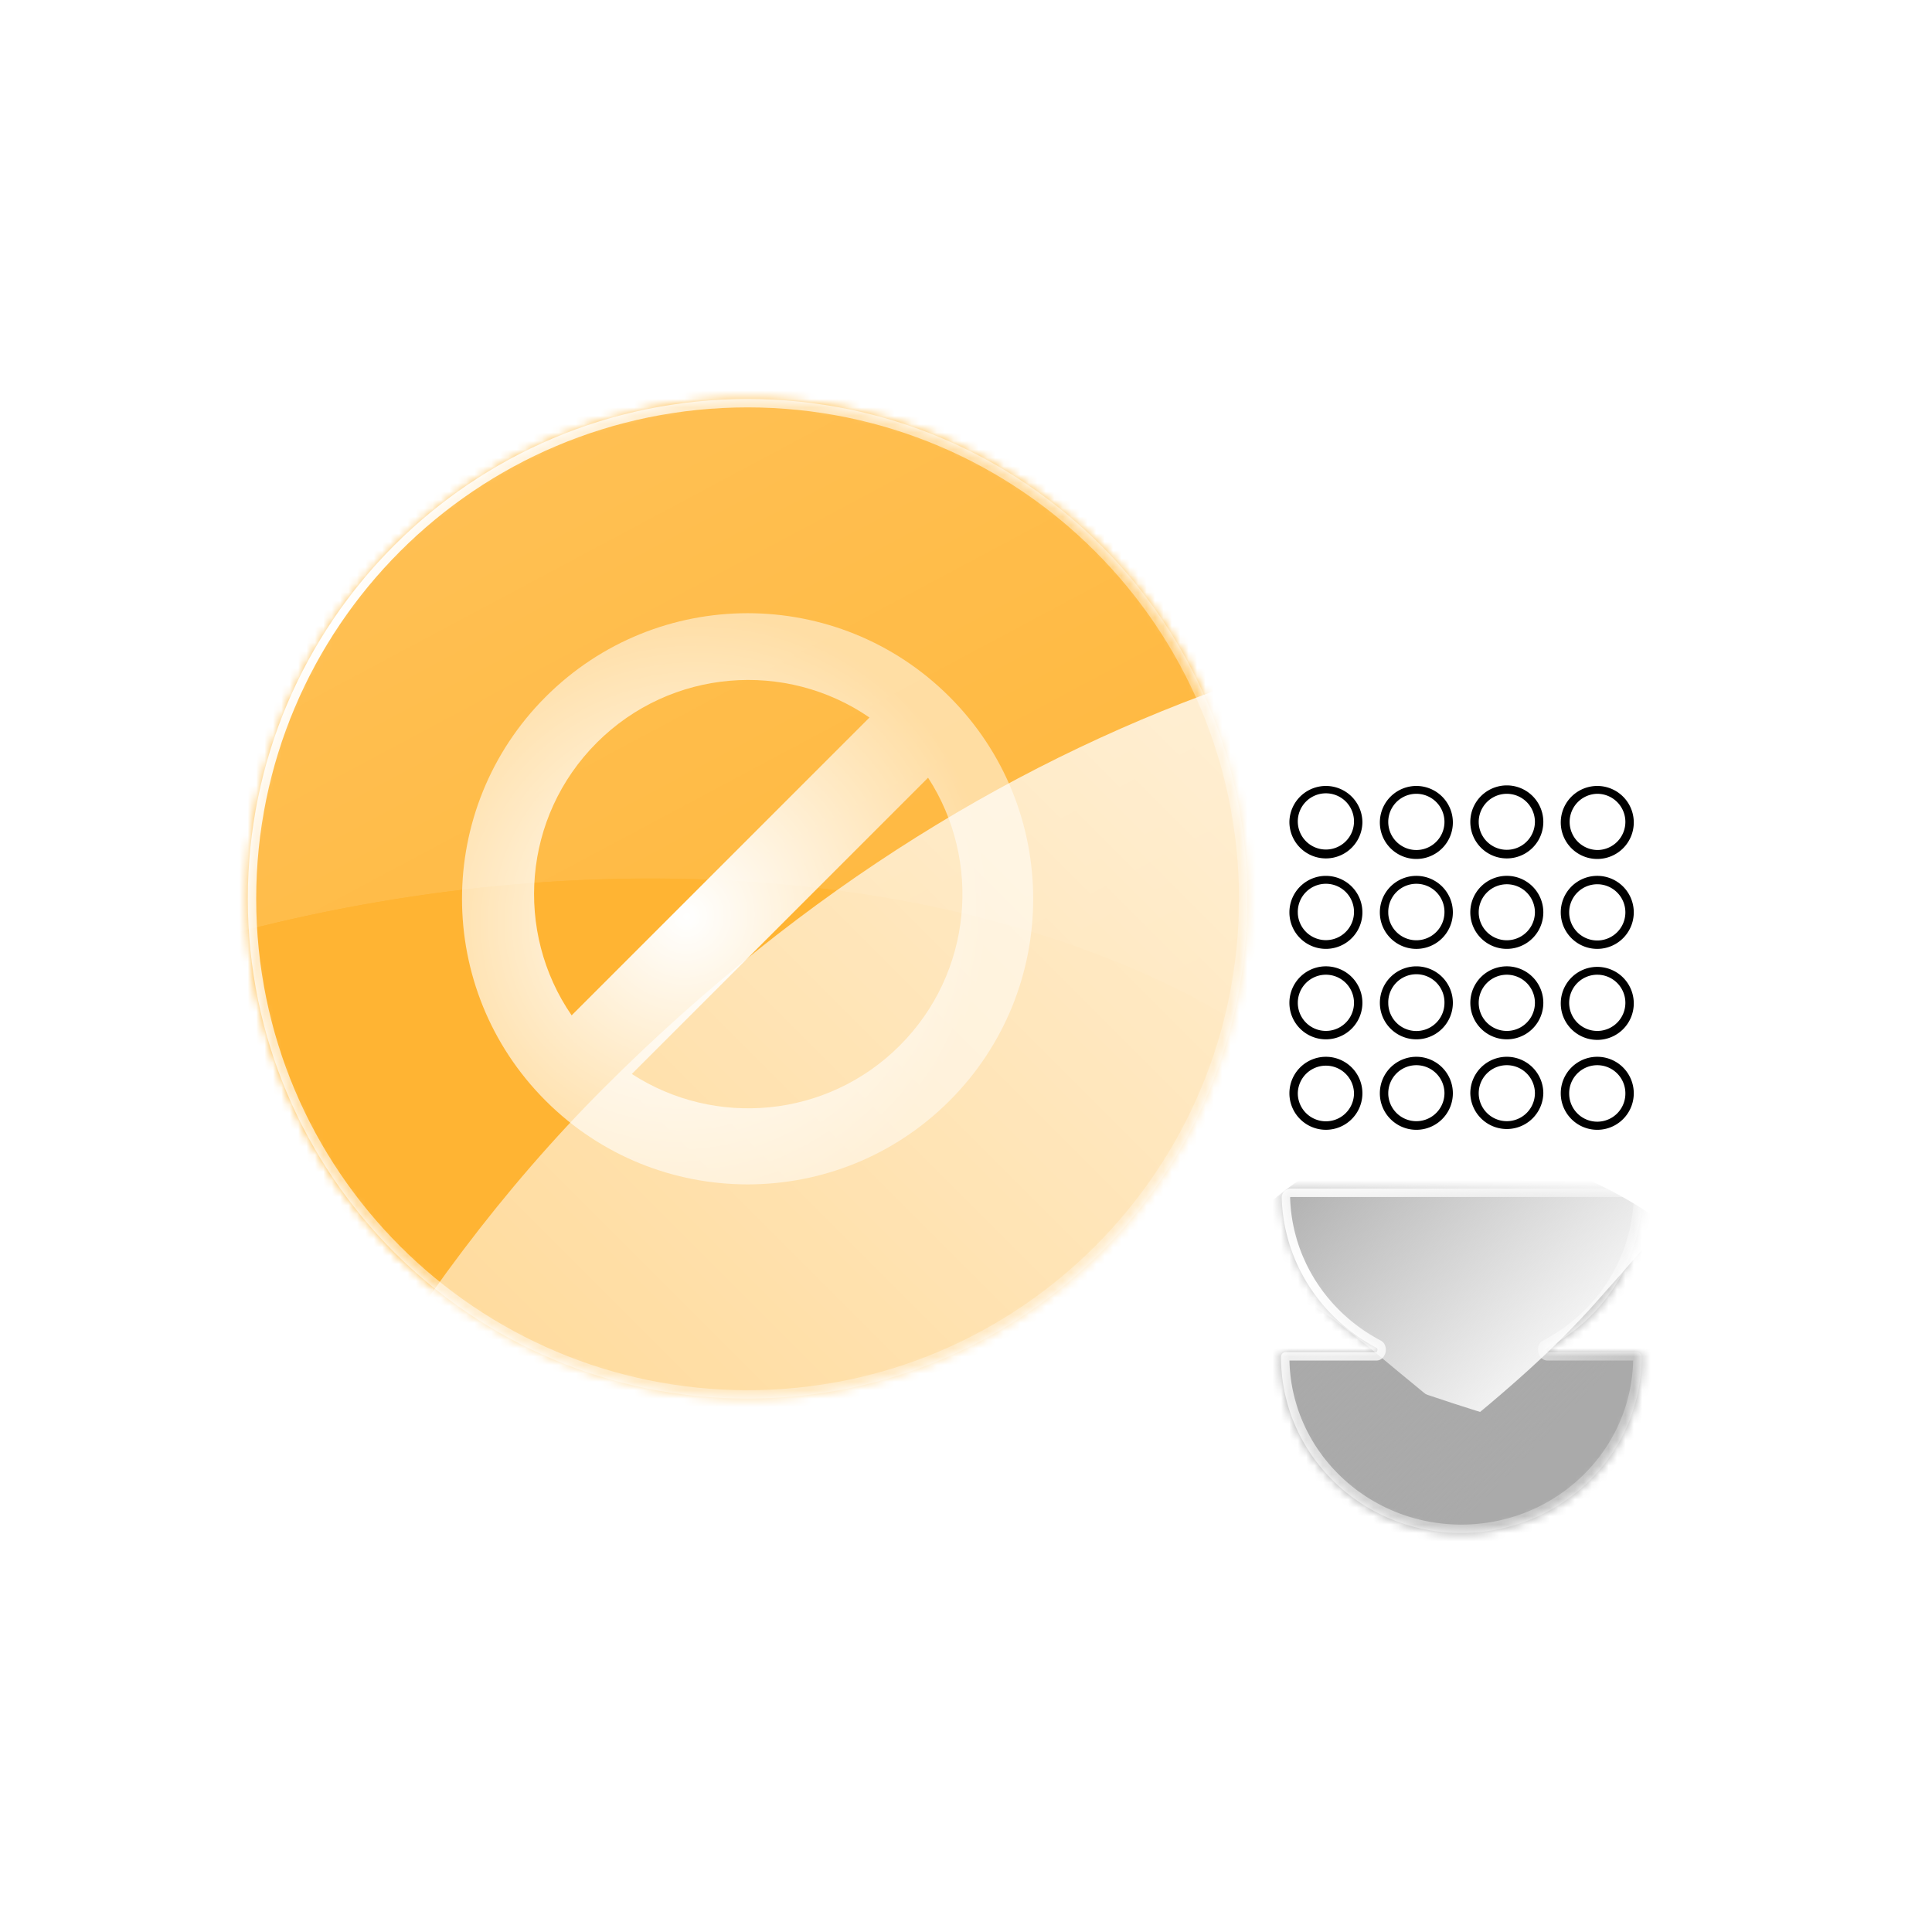 <svg width="230" height="230" fill="none" xmlns="http://www.w3.org/2000/svg"><path d="M171.96 130.154a3.345 3.345 0 0 0-6.691 0l.003.172a3.347 3.347 0 0 0 6.688-.172zm21.537 0a3.345 3.345 0 0 0-6.691 0l.004.172a3.345 3.345 0 0 0 6.687-.172zm-32.306-.001a3.346 3.346 0 0 0-6.691 0l.004.172a3.346 3.346 0 0 0 6.687-.172zm21.538 0a3.345 3.345 0 0 0-3.346-3.345 3.345 3.345 0 0 0-3.346 3.345l.004.172a3.347 3.347 0 0 0 6.688-.172zm-10.769-10.768a3.346 3.346 0 1 0-6.691 0l.003.172a3.346 3.346 0 0 0 6.688-.172zm21.537-.001a3.347 3.347 0 0 0-3.174-3.342l-.172-.004a3.346 3.346 0 0 0 0 6.692l.172-.003a3.348 3.348 0 0 0 3.174-3.343zm-32.306 0a3.345 3.345 0 1 0-6.69-.002 3.345 3.345 0 0 0 6.69.002zm21.538 0a3.346 3.346 0 1 0-6.692 0 3.346 3.346 0 0 0 6.692 0zm-10.769-10.768a3.346 3.346 0 1 0-6.691 0l.003.172a3.347 3.347 0 0 0 6.688-.172zm-10.769-.001a3.346 3.346 0 1 0-6.691 0l.004.172a3.347 3.347 0 0 0 6.687-.172zm21.538 0a3.346 3.346 0 1 0-6.692 0l.004.172a3.347 3.347 0 0 0 6.688-.172zm10.768 0a3.348 3.348 0 0 0-3.174-3.343l-.172-.003a3.346 3.346 0 0 0-3.345 3.346l.004.172a3.345 3.345 0 0 0 3.341 3.174l.172-.004a3.347 3.347 0 0 0 3.174-3.342zm-10.768-10.768a3.346 3.346 0 1 0-6.692 0l.004.172a3.347 3.347 0 0 0 6.688-.172zm-21.538-.001a3.346 3.346 0 1 0-6.691 0 3.346 3.346 0 0 0 6.691 0zm10.769 0a3.346 3.346 0 1 0-6.692 0 3.346 3.346 0 0 0 6.692 0zm21.537 0a3.346 3.346 0 0 0-3.174-3.342l-.172-.004a3.346 3.346 0 0 0 0 6.691l.172-.003a3.347 3.347 0 0 0 3.174-3.342zm-20.537 32.308a4.346 4.346 0 1 1-8.693 0 4.346 4.346 0 0 1 8.693 0zm21.537 0a4.346 4.346 0 1 1-8.693 0 4.346 4.346 0 0 1 8.693 0zm-32.306-.001a4.345 4.345 0 1 1-8.69.001 4.345 4.345 0 0 1 8.69-.001zm21.538 0a4.347 4.347 0 0 1-8.692 0 4.345 4.345 0 0 1 8.692 0zm-10.769-10.768a4.345 4.345 0 1 1-8.69 0 4.345 4.345 0 0 1 8.69 0zm-10.769-.001a4.345 4.345 0 1 1-8.691 0 4.345 4.345 0 0 1 8.691 0zm21.538 0a4.345 4.345 0 1 1-8.69 0 4.345 4.345 0 0 1 8.69 0zm10.768 0a4.346 4.346 0 1 1-8.691 0 4.346 4.346 0 0 1 8.691 0zm-21.537-10.768a4.346 4.346 0 1 1-8.693 0 4.346 4.346 0 0 1 8.693 0zm-10.769-.001a4.345 4.345 0 1 1-8.69.001 4.345 4.345 0 0 1 8.69-.001zm21.538 0a4.347 4.347 0 1 1-8.694-.002 4.347 4.347 0 0 1 8.694.002zm10.768 0a4.346 4.346 0 1 1-8.693 0 4.346 4.346 0 0 1 8.693 0zm-10.768-10.768a4.346 4.346 0 1 1-8.692-.002 4.346 4.346 0 0 1 8.692.002zm-21.538-.001a4.345 4.345 0 1 1-8.691 0 4.346 4.346 0 0 1 8.691 0zm10.769 0a4.346 4.346 0 1 1-8.691 0 4.346 4.346 0 0 1 8.691 0zm21.537 0a4.346 4.346 0 1 1-8.691 0 4.346 4.346 0 0 1 8.691 0z" fill="#000"/><mask id="a" style="mask-type:alpha" maskUnits="userSpaceOnUse" x="152" y="141" width="44" height="42"><path d="M194.431 141.5c.592 0 1.086.484 1.068 1.093-.225 7.749-4.753 14.437-11.321 17.88-.015.007-.037.025-.054.075a.437.437 0 0 0-.009.22.37.37 0 0 0 .08.177c.022.024.033.024.041.024h10.632c.3 0 .563.241.563.561 0 11.41-9.324 20.674-20.911 20.961l-.554.007c-11.844 0-21.466-9.376-21.466-20.968 0-.32.264-.561.563-.561h10.788c.008 0 .019 0 .041-.024a.448.448 0 0 0 .071-.397c-.017-.05-.039-.068-.054-.075-6.568-3.443-11.097-10.131-11.322-17.88a1.065 1.065 0 0 1 1.068-1.093h40.776z" fill="#000"/></mask><g mask="url(#a)"><mask id="b" style="mask-type:alpha" maskUnits="userSpaceOnUse" x="144" y="131" width="105" height="58"><path fill="#fff" d="M144.382 131.285h103.897v57H144.382z"/></mask><g mask="url(#b)"><path fill="#fff" d="M144.382 131.284h103.897v57H144.382z"/><g filter="url(#c)"><path d="M184.522 170.346c16.901 3.88 31.964 6.194 30.369 12.805-1.596 6.611-16.591 8.825-33.492 4.945-16.902-3.881-28.051-15.701-26.456-22.311 1.596-6.611 12.677.681 29.579 4.561z" fill="#AAA"/></g><g filter="url(#d)"><path d="M189.667 155.403c16.281-18.156 28.71-35.617 39.87-26.097 11.16 9.52 7.008 31.956-9.274 50.112-16.282 18.157-43.874 19.773-55.034 10.253-11.16-9.52 8.156-16.111 24.438-34.268z" fill="#AAA"/></g><g filter="url(#e)"><path d="M183.142 175.599c20.987 12.761 40.652 21.924 32.808 34.195-7.843 12.271-31.215 11.874-52.202-.887-20.988-12.761-27.05-39.064-19.207-51.335 7.844-12.271 17.613 5.266 38.601 18.027z" fill="#AAA"/></g><g filter="url(#f)"><path d="M164.292 179.948c16.902 3.88 31.965 6.194 30.369 12.805-1.595 6.611-16.59 8.824-33.492 4.944-16.901-3.88-28.05-15.7-26.455-22.311 1.595-6.611 12.676.682 29.578 4.562z" fill="#AAA"/></g><g filter="url(#g)"><path d="M270.907 157.569c18.284 17.832 17.2 58.891 6.116 69.702s-34.891 5.119-53.175-12.713c-18.283-17.833-17.922-46.178-6.838-56.989 11.084-10.81 35.614-17.832 53.897 0z" fill="url(#h)"/></g><g filter="url(#i)"><path d="M142.973 189.872c12.928 21.84 53.872 31.446 67.447 23.802 13.575-7.644 14.1-31.546 1.172-53.386-12.929-21.84-41.094-28.836-54.67-21.192-13.575 7.644-26.878 28.937-13.949 50.776z" fill="url(#j)"/></g><g filter="url(#k)"><path d="M221.75 159.605c16.902 3.88 31.965 6.194 30.369 12.805-1.595 6.611-16.59 8.824-33.492 4.944-16.901-3.88-28.05-15.7-26.455-22.311 1.595-6.61 12.676.682 29.578 4.562z" fill="#AAA"/></g></g></g><path d="M153.654 142.501c-.045 0-.069.035-.068.063.214 7.367 4.519 13.739 10.787 17.024.565.296.666.935.579 1.374-.086.437-.431 1.008-1.102 1.008h-10.344c.239 10.814 9.296 19.529 20.459 19.529l.528-.007c10.919-.27 19.696-8.879 19.931-19.522h-10.189c-.671 0-1.016-.571-1.102-1.008-.087-.439.014-1.078.579-1.374 6.268-3.285 10.572-9.657 10.786-17.024.001-.028-.023-.063-.068-.063h-40.776zm41.776 19.03c0 11.41-9.324 20.674-20.911 20.961l-.554.007c-11.843 0-21.465-9.376-21.465-20.968 0-.32.263-.561.562-.561h10.788c.008 0 .018 0 .041-.024a.37.37 0 0 0 .08-.177.437.437 0 0 0-.009-.22c-.018-.051-.039-.068-.054-.075-6.568-3.443-11.097-10.131-11.322-17.88a1.065 1.065 0 0 1 1.068-1.093h40.776c.592 0 1.086.484 1.068 1.093-.225 7.749-4.753 14.437-11.321 17.88-.015.007-.036.024-.054.075a.437.437 0 0 0-.009.22.37.37 0 0 0 .08.177c.023.024.033.024.041.024h10.632c.3 0 .563.241.563.561z" fill="url(#l)"/><mask id="m" style="mask-type:alpha" maskUnits="userSpaceOnUse" x="29" y="47" width="120" height="120"><path d="M89 47.5c32.861 0 59.499 26.64 59.499 59.5 0 32.861-26.638 59.499-59.499 59.499-32.86 0-59.5-26.638-59.5-59.499 0-32.86 26.64-59.5 59.5-59.5z" fill="#000"/></mask><g mask="url(#m)"><mask id="n" style="mask-type:alpha" maskUnits="userSpaceOnUse" x="-164" y="-69" width="708" height="399"><path fill="#fff" d="M-163.45-68.297h706.986v397.679H-163.45z"/></mask><g mask="url(#n)"><path fill="#fff" d="M-275.133-51.731h543.854v305.918h-543.854z"/><g filter="url(#o)"><path d="M-69.47 169.968c66.623 74.701 129.877 135.738 99.92 162.456-29.958 26.718-108.252-12.18-174.874-86.881-66.623-74.701-79.155-168.798-49.197-195.515 29.957-26.718 57.528 45.24 124.15 119.94z" fill="#FFB433"/></g><g filter="url(#p)"><path d="M-104.188 81.155C-30.652 13.25 44.745-34.307-22.348-106.962c-67.093-72.655-181.095-76.504-254.631-8.598-73.536 67.907-42.206 217.641 24.887 290.296s74.368-25.674 147.904-93.58z" fill="#FFB433"/></g><g filter="url(#q)"><path d="M179.069 260.38c73.536-67.907 148.932-115.462 81.84-188.117C193.816-.392 79.814-4.242 6.278 63.665-67.26 131.57-35.928 281.305 31.165 353.96c67.093 72.655 74.368-25.674 147.904-93.58z" fill="#FFB433"/></g><g filter="url(#r)"><path d="M-82.168-67.908C-152.945 2.87-208.092 71.685-249.78 29.998c-41.687-41.686-18.104-132.857 52.673-203.634 70.777-70.777 181.661-71.002 223.348-29.315C67.93-161.264-11.39-138.685-82.168-67.908z" fill="#FFB433"/></g><g filter="url(#s)"><path d="M60.768 55.434c70.777-70.777 125.924-139.592 167.61-97.906 41.687 41.687 18.105 132.857-52.672 203.635-70.777 70.777-181.662 71.002-223.349 29.315-41.686-41.687 37.634-64.266 108.41-135.044z" fill="#FFB433"/></g><g filter="url(#t)"><path d="M201.089 111.317C130.311 182.094 75.165 250.91 33.478 209.223-8.21 167.536 15.373 76.366 86.15 5.589c70.777-70.778 181.661-71.002 223.348-29.316 41.687 41.687-37.633 64.267-108.41 135.044z" fill="#FFB433"/></g><g filter="url(#u)"><path d="M210.81 20.096c95.705 95.705 90.032 316.069 32.011 374.09-58.02 58.021-182.64 27.472-278.345-68.234-95.705-95.705-93.817-247.836-35.796-305.856 58.02-58.021 186.425-95.706 282.13 0z" fill="url(#v)"/></g><g filter="url(#w)"><path d="M53.221 267.881c-70.777 70.777-125.923 139.592-167.61 97.905-41.687-41.686-18.105-132.856 52.672-203.634C9.061 91.375 119.945 91.15 161.632 132.837c41.687 41.687-37.633 64.266-108.41 135.044z" fill="#FFB433"/></g><g filter="url(#x)"><path d="M53.221 267.881c-70.777 70.777-125.923 139.592-167.61 97.905-41.687-41.686-18.105-132.856 52.672-203.634C9.061 91.375 119.945 91.15 161.632 132.837c41.687 41.687-37.633 64.266-108.41 135.044z" fill="#FFB433"/></g><g filter="url(#y)"><path d="M71.893 129.505c-95.705 95.705-90.032 316.07-32.011 374.091 58.02 58.02 182.64 27.471 278.345-68.234 95.705-95.705 93.817-247.836 35.797-305.857-58.021-58.02-186.426-95.705-282.13 0z" fill="url(#z)"/></g></g></g><path d="M147.499 107c0-32.308-26.191-58.5-58.499-58.5-32.309 0-58.5 26.192-58.5 58.5s26.192 58.499 58.5 58.499 58.499-26.191 58.499-58.499zm1 0c0 32.861-26.638 59.499-59.499 59.499-32.86 0-59.5-26.638-59.5-59.499 0-32.86 26.64-59.5 59.5-59.5 32.861 0 59.499 26.64 59.499 59.5z" fill="url(#A)"/><path d="M64.958 82.959c13.278-13.278 34.806-13.278 48.084 0 13.277 13.277 13.277 34.805 0 48.083-13.278 13.277-34.806 13.277-48.084 0-13.278-13.278-13.277-34.806 0-48.084zm10.259 44.894c9.881 6.412 23.228 5.288 31.892-3.376 8.664-8.664 9.789-22.011 3.376-31.892l-35.268 35.268zm28.293-42.434c-9.933-6.834-23.631-5.836-32.463 2.996s-9.83 22.529-2.995 32.462l35.458-35.458z" fill="url(#B)"/><defs><filter id="t" x="-69.046" y="-133.903" width="472.015" height="437.698" filterUnits="userSpaceOnUse" color-interpolation-filters="sRGB"><feFlood flood-opacity="0" result="BackgroundImageFix"/><feBlend in="SourceGraphic" in2="BackgroundImageFix" result="shape"/><feGaussianBlur stdDeviation="40.962" result="effect1_foregroundBlur_35_21"/></filter><filter id="c" x="128.403" y="136.73" width="112.992" height="79.666" filterUnits="userSpaceOnUse" color-interpolation-filters="sRGB"><feFlood flood-opacity="0" result="BackgroundImageFix"/><feBlend in="SourceGraphic" in2="BackgroundImageFix" result="shape"/><feGaussianBlur stdDeviation="13.194" result="effect1_foregroundBlur_35_21"/></filter><filter id="e" x="131.65" y="143.814" width="95.659" height="84.526" filterUnits="userSpaceOnUse" color-interpolation-filters="sRGB"><feFlood flood-opacity="0" result="BackgroundImageFix"/><feBlend in="SourceGraphic" in2="BackgroundImageFix" result="shape"/><feGaussianBlur stdDeviation="4.798" result="effect1_foregroundBlur_35_21"/></filter><filter id="f" x="108.174" y="146.331" width="112.992" height="79.666" filterUnits="userSpaceOnUse" color-interpolation-filters="sRGB"><feFlood flood-opacity="0" result="BackgroundImageFix"/><feBlend in="SourceGraphic" in2="BackgroundImageFix" result="shape"/><feGaussianBlur stdDeviation="13.194" result="effect1_foregroundBlur_35_21"/></filter><filter id="g" x="109.281" y="46.671" width="275.778" height="286.075" filterUnits="userSpaceOnUse" color-interpolation-filters="sRGB"><feFlood flood-opacity="0" result="BackgroundImageFix"/><feBlend in="SourceGraphic" in2="BackgroundImageFix" result="shape"/><feGaussianBlur stdDeviation="50" result="effect1_foregroundBlur_35_21"/></filter><filter id="i" x="37.709" y="36.106" width="283.246" height="280.166" filterUnits="userSpaceOnUse" color-interpolation-filters="sRGB"><feFlood flood-opacity="0" result="BackgroundImageFix"/><feBlend in="SourceGraphic" in2="BackgroundImageFix" result="shape"/><feGaussianBlur stdDeviation="50" result="effect1_foregroundBlur_35_21"/></filter><filter id="k" x="176.187" y="136.544" width="91.881" height="58.555" filterUnits="userSpaceOnUse" color-interpolation-filters="sRGB"><feFlood flood-opacity="0" result="BackgroundImageFix"/><feBlend in="SourceGraphic" in2="BackgroundImageFix" result="shape"/><feGaussianBlur stdDeviation="7.917" result="effect1_foregroundBlur_35_21"/></filter><filter id="o" x="-345.528" y="-92.203" width="520.163" height="569.598" filterUnits="userSpaceOnUse" color-interpolation-filters="sRGB"><feFlood flood-opacity="0" result="BackgroundImageFix"/><feBlend in="SourceGraphic" in2="BackgroundImageFix" result="shape"/><feGaussianBlur stdDeviation="68.27" result="effect1_foregroundBlur_35_21"/></filter><filter id="p" x="-401.239" y="-245.999" width="486.841" height="528.238" filterUnits="userSpaceOnUse" color-interpolation-filters="sRGB"><feFlood flood-opacity="0" result="BackgroundImageFix"/><feBlend in="SourceGraphic" in2="BackgroundImageFix" result="shape"/><feGaussianBlur stdDeviation="40.962" result="effect1_foregroundBlur_35_21"/></filter><filter id="q" x="-117.982" y="-66.774" width="486.841" height="528.238" filterUnits="userSpaceOnUse" color-interpolation-filters="sRGB"><feFlood flood-opacity="0" result="BackgroundImageFix"/><feBlend in="SourceGraphic" in2="BackgroundImageFix" result="shape"/><feGaussianBlur stdDeviation="40.962" result="effect1_foregroundBlur_35_21"/></filter><filter id="r" x="-352.303" y="-313.127" width="472.015" height="437.698" filterUnits="userSpaceOnUse" color-interpolation-filters="sRGB"><feFlood flood-opacity="0" result="BackgroundImageFix"/><feBlend in="SourceGraphic" in2="BackgroundImageFix" result="shape"/><feGaussianBlur stdDeviation="40.962" result="effect1_foregroundBlur_35_21"/></filter><filter id="s" x="-141.113" y="-137.044" width="472.015" height="437.698" filterUnits="userSpaceOnUse" color-interpolation-filters="sRGB"><feFlood flood-opacity="0" result="BackgroundImageFix"/><feBlend in="SourceGraphic" in2="BackgroundImageFix" result="shape"/><feGaussianBlur stdDeviation="40.962" result="effect1_foregroundBlur_35_21"/></filter><filter id="d" x="142.727" y="107.428" width="112.265" height="107.171" filterUnits="userSpaceOnUse" color-interpolation-filters="sRGB"><feFlood flood-opacity="0" result="BackgroundImageFix"/><feBlend in="SourceGraphic" in2="BackgroundImageFix" result="shape"/><feGaussianBlur stdDeviation="9.596" result="effect1_foregroundBlur_35_21"/></filter><filter id="u" x="-211.777" y="-138.393" width="596.667" height="661.967" filterUnits="userSpaceOnUse" color-interpolation-filters="sRGB"><feFlood flood-opacity="0" result="BackgroundImageFix"/><feBlend in="SourceGraphic" in2="BackgroundImageFix" result="shape"/><feGaussianBlur stdDeviation="50" result="effect1_foregroundBlur_35_21"/></filter><filter id="w" x="-216.913" y="22.661" width="472.015" height="437.698" filterUnits="userSpaceOnUse" color-interpolation-filters="sRGB"><feFlood flood-opacity="0" result="BackgroundImageFix"/><feBlend in="SourceGraphic" in2="BackgroundImageFix" result="shape"/><feGaussianBlur stdDeviation="40.962" result="effect1_foregroundBlur_35_21"/></filter><filter id="x" x="-184.64" y="54.934" width="407.469" height="373.152" filterUnits="userSpaceOnUse" color-interpolation-filters="sRGB"><feFlood flood-opacity="0" result="BackgroundImageFix"/><feBlend in="SourceGraphic" in2="BackgroundImageFix" result="shape"/><feGaussianBlur stdDeviation="24.826" result="effect1_foregroundBlur_35_21"/></filter><filter id="y" x="-102.187" y="-28.984" width="596.667" height="661.967" filterUnits="userSpaceOnUse" color-interpolation-filters="sRGB"><feFlood flood-opacity="0" result="BackgroundImageFix"/><feBlend in="SourceGraphic" in2="BackgroundImageFix" result="shape"/><feGaussianBlur stdDeviation="50" result="effect1_foregroundBlur_35_21"/></filter><linearGradient id="h" x1="212.072" y1="154.933" x2="233.265" y2="195.676" gradientUnits="userSpaceOnUse"><stop stop-color="#fff"/><stop offset="1" stop-color="#fff" stop-opacity="0"/></linearGradient><linearGradient id="j" x1="155.59" y1="133.762" x2="189.002" y2="165.789" gradientUnits="userSpaceOnUse"><stop stop-color="#AAA"/><stop offset="1" stop-color="#AAA" stop-opacity="0"/></linearGradient><linearGradient id="v" x1="-97.168" y1="5.95" x2="18.195" y2="222.255" gradientUnits="userSpaceOnUse"><stop stop-color="#fff" stop-opacity=".3"/><stop offset="1" stop-color="#fff" stop-opacity="0"/></linearGradient><linearGradient id="z" x1="405.711" y1="181.192" x2="61.594" y2="525.308" gradientUnits="userSpaceOnUse"><stop stop-color="#fff"/><stop offset="1" stop-color="#fff" stop-opacity="0"/></linearGradient><radialGradient id="l" cx="0" cy="0" r="1" gradientTransform="matrix(53.184 21.773 -22.862 50.647 156.072 150.919)" gradientUnits="userSpaceOnUse"><stop stop-color="#fff"/><stop offset="1" stop-color="#fff" stop-opacity="0"/></radialGradient><radialGradient id="A" cx="0" cy="0" r="1" gradientTransform="matrix(149.427 64.233 -64.234 149.415 38.632 74.31)" gradientUnits="userSpaceOnUse"><stop stop-color="#fff"/><stop offset="1" stop-color="#fff" stop-opacity="0"/></radialGradient><radialGradient id="B" cx="0" cy="0" r="1" gradientTransform="matrix(23.8 -28.05 27.146 23.033 81.775 109.125)" gradientUnits="userSpaceOnUse"><stop stop-color="#fff"/><stop offset="1" stop-color="#fff" stop-opacity=".5"/></radialGradient></defs></svg>